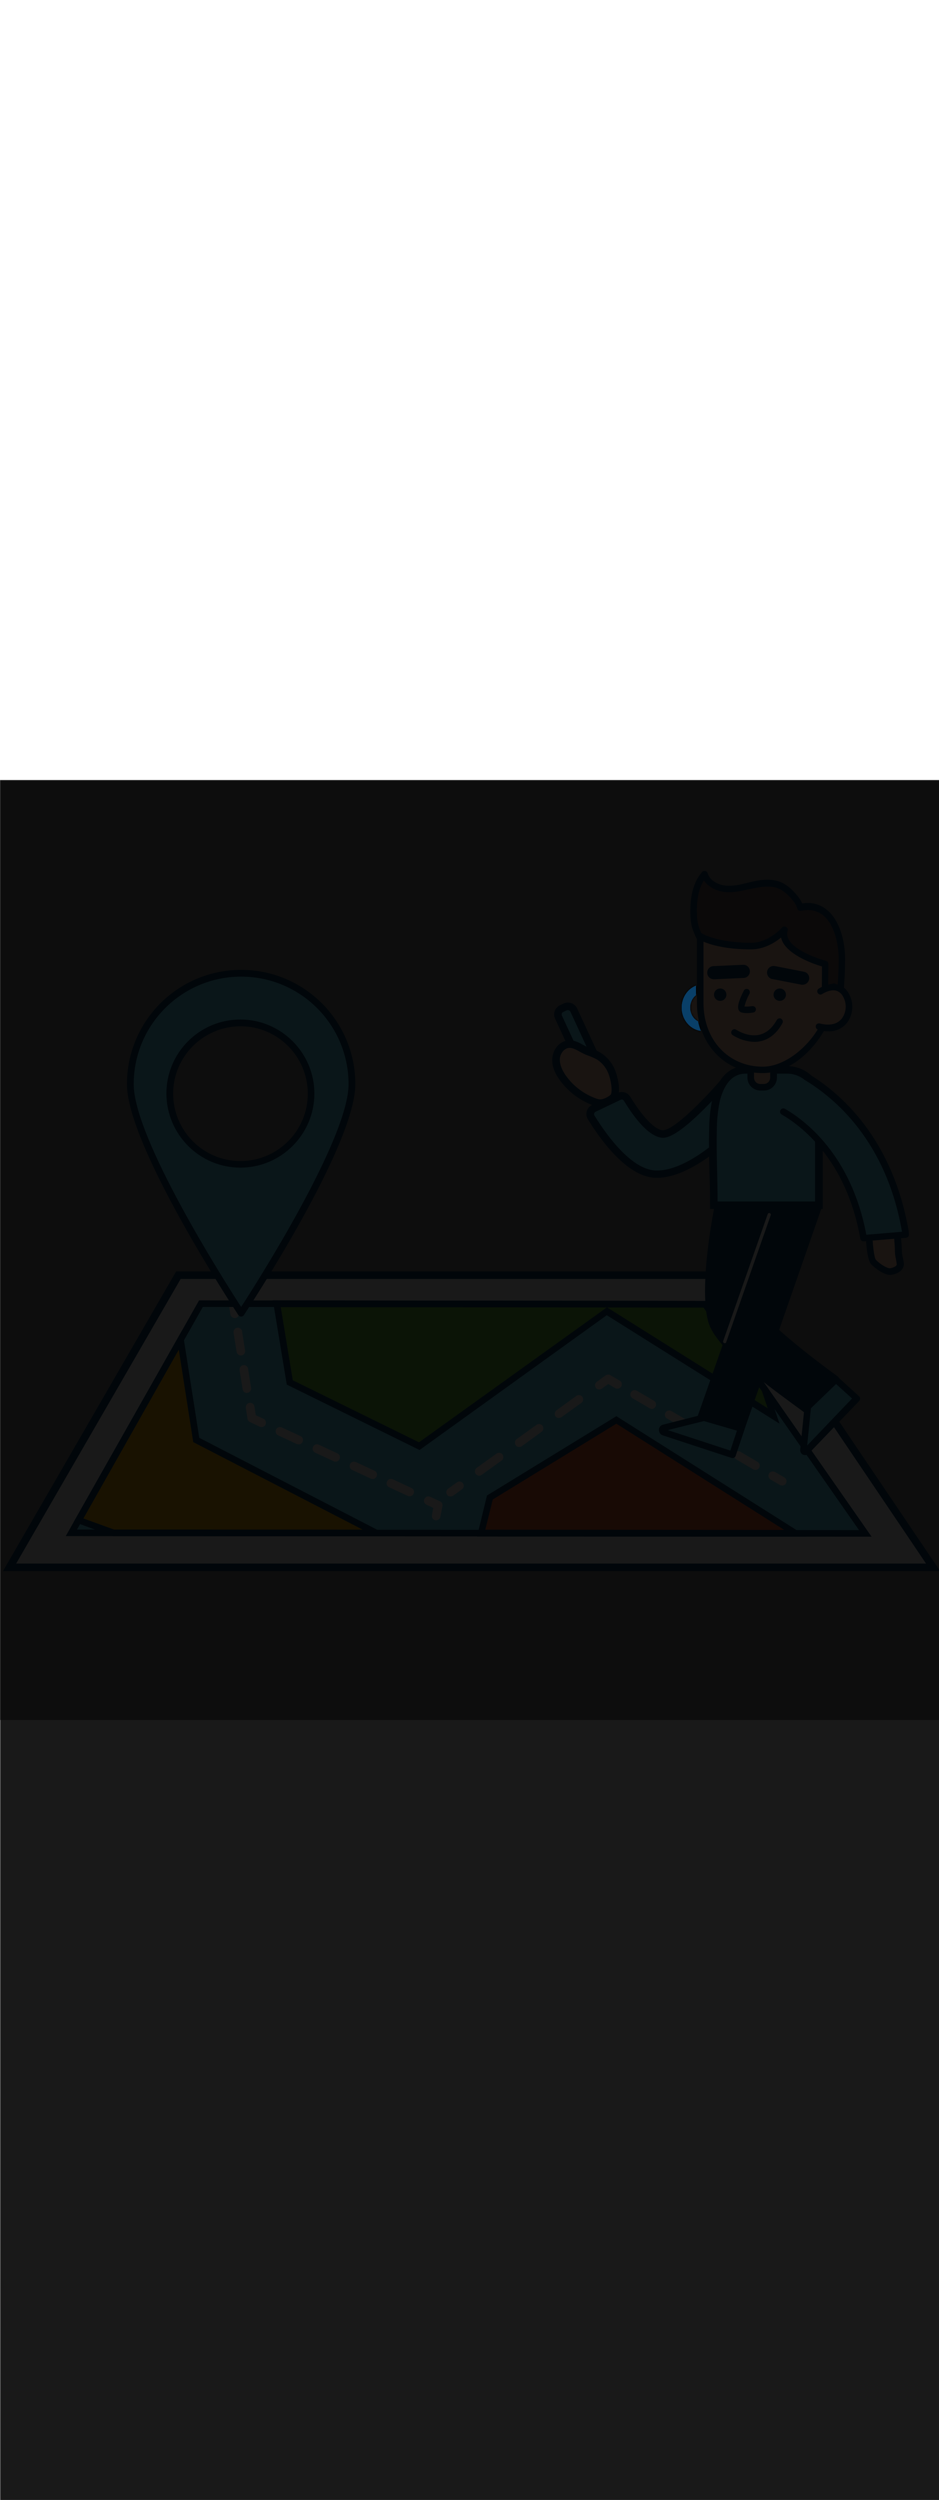 <ns0:svg xmlns:ns0="http://www.w3.org/2000/svg" version="1.1" id="Layer_1" x="0px" y="0px" viewBox="0 0 500 500" style="width: 188px;" xml:space="preserve" data-imageid="navigation-8" imageName="Navigation" class="illustrations_image"><ns0:rect x="0" y="0" width="500" height="500" fill="#808080" stroke="none"/><ns0:defs><ns0:mask id="spotlight-mask"><ns0:rect x="0" y="0" width="100%" height="100%" fill="white" opacity="0.9" /><ns0:style type="text/css" fill="black" /><ns0:style type="text/css" style="" fill="black" /><ns0:path class="st1_navigation-8" d="M 363 121.104 L 363.002 121.303 L 363.002 121.311 L 363.006 121.51 L 363.006 121.517 L 363.014 121.715 L 363.014 121.723 L 363.025 121.92 L 363.025 121.928 L 363.039 122.124 L 363.039 122.132 L 363.056 122.327 L 363.057 122.334 L 363.076 122.529 L 363.077 122.536 L 363.099 122.73 L 363.1 122.737 L 363.125 122.929 L 363.126 122.937 L 363.154 123.128 L 363.155 123.136 L 363.186 123.326 L 363.187 123.334 L 363.221 123.523 L 363.222 123.53 L 363.258 123.718 L 363.26 123.726 L 363.299 123.913 L 363.301 123.92 L 363.342 124.106 L 363.344 124.113 L 363.388 124.298 L 363.39 124.305 L 363.437 124.489 L 363.439 124.496 L 363.489 124.679 L 363.491 124.686 L 363.543 124.867 L 363.545 124.874 L 363.6 125.054 L 363.602 125.061 L 363.66 125.239 L 363.662 125.247 L 363.722 125.424 L 363.725 125.431 L 363.787 125.607 L 363.79 125.614 L 363.855 125.788 L 363.857 125.795 L 363.925 125.968 L 363.927 125.975 L 363.997 126.147 L 364 126.154 L 364.072 126.324 L 364.075 126.331 L 364.15 126.5 L 364.153 126.506 L 364.23 126.674 L 364.233 126.681 L 364.312 126.846 L 364.316 126.853 L 364.397 127.017 L 364.4 127.024 L 364.484 127.187 L 364.488 127.193 L 364.574 127.354 L 364.577 127.361 L 364.666 127.52 L 364.669 127.527 L 364.76 127.685 L 364.764 127.691 L 364.856 127.847 L 364.86 127.854 L 364.955 128.008 L 364.959 128.014 L 365.056 128.167 L 365.06 128.173 L 365.159 128.324 L 365.163 128.331 L 365.264 128.48 L 365.269 128.486 L 365.372 128.634 L 365.376 128.64 L 365.481 128.785 L 365.486 128.791 L 365.593 128.935 L 365.597 128.941 L 365.707 129.083 L 365.711 129.089 L 365.822 129.229 L 365.827 129.235 L 365.94 129.373 L 365.945 129.379 L 366.06 129.515 L 366.065 129.521 L 366.182 129.655 L 366.187 129.661 L 366.305 129.793 L 366.31 129.799 L 366.431 129.929 L 366.436 129.935 L 366.558 130.063 L 366.564 130.069 L 366.688 130.195 L 366.693 130.2 L 366.819 130.324 L 366.824 130.33 L 366.952 130.452 L 366.957 130.457 L 367.086 130.577 L 367.092 130.582 L 367.223 130.7 L 367.229 130.705 L 367.361 130.821 L 367.367 130.826 L 367.501 130.939 L 367.507 130.944 L 367.643 131.055 L 367.649 131.06 L 367.786 131.169 L 367.792 131.174 L 367.931 131.28 L 367.937 131.285 L 368.078 131.389 L 368.084 131.394 L 368.226 131.496 L 368.232 131.5 L 368.376 131.6 L 368.382 131.604 L 368.527 131.702 L 368.534 131.706 L 368.68 131.801 L 368.686 131.805 L 368.834 131.898 L 368.841 131.902 L 368.99 131.992 L 368.997 131.996 L 369.147 132.083 L 369.154 132.087 L 369.305 132.172 L 369.312 132.176 L 369.465 132.259 L 369.473 132.263 L 369.627 132.342 L 369.634 132.346 L 369.789 132.423 L 369.797 132.427 L 369.953 132.502 L 369.961 132.505 L 370.118 132.577 L 370.126 132.581 L 370.285 132.65 L 370.293 132.653 L 370.452 132.72 L 370.46 132.723 L 370.621 132.787 L 370.629 132.79 L 370.791 132.852 L 370.799 132.855 L 370.963 132.913 L 370.971 132.916 L 371.135 132.972 L 371.143 132.975 L 371.308 133.028 L 371.317 133.03 L 371.483 133.08 L 371.491 133.083 L 371.658 133.13 L 371.667 133.132 L 371.835 133.177 L 371.843 133.179 L 372.012 133.22 L 372.021 133.222 L 372.191 133.261 L 372.199 133.263 L 372.37 133.299 L 372.379 133.3 L 372.55 133.333 L 372.559 133.335 L 372.731 133.364 L 372.74 133.366 L 372.913 133.392 L 372.922 133.394 L 373.096 133.417 L 373.105 133.418 L 373.132 133.422 L 373.108 133.359 L 373.106 133.352 L 372.909 132.797 L 372.906 132.79 L 372.717 132.23 L 372.715 132.223 L 372.533 131.659 L 372.531 131.651 L 372.357 131.082 L 372.355 131.075 L 372.189 130.5 L 372.187 130.493 L 372.029 129.914 L 372.028 129.907 L 371.878 129.323 L 371.876 129.315 L 371.734 128.727 L 371.733 128.719 L 371.648 128.343 L 371.608 128.323 L 371.509 128.271 L 371.412 128.219 L 371.315 128.164 L 371.22 128.108 L 371.125 128.05 L 371.03 127.99 L 370.937 127.929 L 370.845 127.866 L 370.753 127.801 L 370.663 127.735 L 370.573 127.668 L 370.485 127.598 L 370.397 127.528 L 370.31 127.455 L 370.225 127.382 L 370.14 127.306 L 370.056 127.229 L 369.974 127.151 L 369.892 127.071 L 369.811 126.99 L 369.732 126.908 L 369.654 126.824 L 369.577 126.738 L 369.501 126.652 L 369.426 126.564 L 369.352 126.474 L 369.279 126.384 L 369.208 126.292 L 369.138 126.198 L 369.069 126.104 L 369.002 126.008 L 368.935 125.911 L 368.87 125.813 L 368.806 125.714 L 368.744 125.613 L 368.683 125.511 L 368.623 125.408 L 368.565 125.305 L 368.508 125.199 L 368.452 125.093 L 368.398 124.986 L 368.345 124.878 L 368.294 124.769 L 368.244 124.658 L 368.195 124.547 L 368.148 124.435 L 368.103 124.322 L 368.059 124.207 L 368.017 124.092 L 367.976 123.976 L 367.937 123.859 L 367.899 123.742 L 367.863 123.623 L 367.828 123.504 L 367.796 123.383 L 367.764 123.262 L 367.735 123.141 L 367.707 123.018 L 367.681 122.895 L 367.656 122.771 L 367.634 122.646 L 367.613 122.521 L 367.593 122.394 L 367.576 122.268 L 367.56 122.14 L 367.546 122.012 L 367.534 121.884 L 367.524 121.754 L 367.515 121.625 L 367.509 121.494 L 367.504 121.363 L 367.501 121.232 L 367.5 121.1 L 367.501 120.965 L 367.504 120.831 L 367.509 120.697 L 367.515 120.564 L 367.524 120.431 L 367.534 120.3 L 367.546 120.169 L 367.56 120.038 L 367.576 119.909 L 367.593 119.78 L 367.613 119.652 L 367.634 119.525 L 367.656 119.399 L 367.681 119.273 L 367.707 119.148 L 367.735 119.024 L 367.765 118.901 L 367.796 118.779 L 367.829 118.658 L 367.863 118.537 L 367.899 118.418 L 367.937 118.299 L 367.976 118.182 L 368.017 118.065 L 368.059 117.95 L 368.103 117.835 L 368.149 117.721 L 368.195 117.609 L 368.244 117.497 L 368.294 117.387 L 368.345 117.278 L 368.398 117.169 L 368.452 117.062 L 368.508 116.956 L 368.564 116.851 L 368.623 116.748 L 368.683 116.645 L 368.744 116.544 L 368.806 116.444 L 368.87 116.345 L 368.935 116.247 L 369.001 116.151 L 369.068 116.055 L 369.137 115.961 L 369.207 115.869 L 369.278 115.778 L 369.351 115.688 L 369.424 115.599 L 369.499 115.512 L 369.575 115.426 L 369.652 115.341 L 369.73 115.258 L 369.81 115.177 L 369.89 115.097 L 369.972 115.018 L 370.054 114.94 L 370.138 114.865 L 370.222 114.79 L 370.308 114.717 L 370.395 114.646 L 370.482 114.576 L 370.571 114.508 L 370.6 114.486 L 370.6 109.406 L 370.591 109.409 L 370.583 109.412 L 370.421 109.476 L 370.413 109.48 L 370.252 109.546 L 370.244 109.55 L 370.085 109.619 L 370.077 109.622 L 369.919 109.694 L 369.911 109.698 L 369.754 109.773 L 369.747 109.776 L 369.591 109.854 L 369.584 109.857 L 369.429 109.937 L 369.422 109.941 L 369.269 110.024 L 369.262 110.028 L 369.11 110.112 L 369.103 110.117 L 368.952 110.204 L 368.945 110.208 L 368.796 110.298 L 368.79 110.302 L 368.642 110.395 L 368.635 110.399 L 368.489 110.494 L 368.482 110.498 L 368.338 110.596 L 368.331 110.6 L 368.188 110.7 L 368.181 110.704 L 368.04 110.806 L 368.033 110.811 L 367.893 110.915 L 367.887 110.92 L 367.749 111.027 L 367.742 111.032 L 367.605 111.14 L 367.599 111.145 L 367.464 111.257 L 367.458 111.262 L 367.324 111.375 L 367.318 111.38 L 367.186 111.496 L 367.181 111.501 L 367.05 111.619 L 367.044 111.624 L 366.916 111.744 L 366.91 111.749 L 366.783 111.871 L 366.778 111.877 L 366.653 112.001 L 366.647 112.006 L 366.524 112.132 L 366.519 112.138 L 366.397 112.266 L 366.392 112.272 L 366.272 112.402 L 366.267 112.408 L 366.149 112.54 L 366.144 112.546 L 366.028 112.68 L 366.023 112.686 L 365.909 112.822 L 365.904 112.828 L 365.792 112.966 L 365.787 112.972 L 365.677 113.112 L 365.672 113.118 L 365.564 113.26 L 365.56 113.266 L 365.453 113.41 L 365.449 113.416 L 365.345 113.562 L 365.34 113.568 L 365.238 113.716 L 365.234 113.722 L 365.134 113.871 L 365.13 113.877 L 365.032 114.028 L 365.027 114.035 L 364.932 114.188 L 364.928 114.194 L 364.834 114.348 L 364.83 114.355 L 364.738 114.511 L 364.734 114.518 L 364.645 114.675 L 364.641 114.682 L 364.554 114.841 L 364.55 114.848 L 364.465 115.009 L 364.462 115.016 L 364.379 115.178 L 364.376 115.185 L 364.295 115.349 L 364.292 115.356 L 364.214 115.522 L 364.211 115.528 L 364.135 115.696 L 364.132 115.703 L 364.058 115.871 L 364.055 115.878 L 363.984 116.048 L 363.981 116.055 L 363.912 116.227 L 363.909 116.234 L 363.843 116.407 L 363.84 116.414 L 363.776 116.588 L 363.774 116.595 L 363.712 116.771 L 363.71 116.778 L 363.651 116.956 L 363.649 116.963 L 363.592 117.141 L 363.59 117.148 L 363.536 117.328 L 363.534 117.335 L 363.482 117.516 L 363.48 117.523 L 363.431 117.706 L 363.429 117.713 L 363.383 117.896 L 363.381 117.904 L 363.338 118.088 L 363.336 118.096 L 363.295 118.282 L 363.293 118.289 L 363.255 118.476 L 363.254 118.483 L 363.218 118.671 L 363.217 118.679 L 363.184 118.868 L 363.182 118.875 L 363.152 119.066 L 363.151 119.073 L 363.124 119.264 L 363.123 119.272 L 363.098 119.464 L 363.097 119.471 L 363.075 119.665 L 363.075 119.672 L 363.056 119.867 L 363.055 119.874 L 363.039 120.069 L 363.038 120.077 L 363.025 120.273 L 363.024 120.28 L 363.014 120.477 L 363.014 120.485 L 363.006 120.683 L 363.006 120.69 L 363.002 120.889 L 363.002 120.897 L 363 121.096 L 363 121.1 L 363 121.104 Z" id="element_60" fill="black" /><ns0:path class="st1_navigation-8" d="M 363 121.104 L 363.002 121.303 L 363.002 121.311 L 363.006 121.51 L 363.006 121.517 L 363.014 121.715 L 363.014 121.723 L 363.025 121.92 L 363.025 121.928 L 363.039 122.124 L 363.039 122.132 L 363.056 122.327 L 363.057 122.334 L 363.076 122.529 L 363.077 122.536 L 363.099 122.73 L 363.1 122.737 L 363.125 122.929 L 363.126 122.937 L 363.154 123.128 L 363.155 123.136 L 363.186 123.326 L 363.187 123.334 L 363.221 123.523 L 363.222 123.53 L 363.258 123.718 L 363.26 123.726 L 363.299 123.913 L 363.301 123.92 L 363.342 124.106 L 363.344 124.113 L 363.388 124.298 L 363.39 124.305 L 363.437 124.489 L 363.439 124.496 L 363.489 124.679 L 363.491 124.686 L 363.543 124.867 L 363.545 124.874 L 363.6 125.054 L 363.602 125.061 L 363.66 125.239 L 363.662 125.247 L 363.722 125.424 L 363.725 125.431 L 363.787 125.607 L 363.79 125.614 L 363.855 125.788 L 363.857 125.795 L 363.925 125.968 L 363.927 125.975 L 363.997 126.147 L 364 126.154 L 364.072 126.324 L 364.075 126.331 L 364.15 126.5 L 364.153 126.506 L 364.23 126.674 L 364.233 126.681 L 364.312 126.846 L 364.316 126.853 L 364.397 127.017 L 364.4 127.024 L 364.484 127.187 L 364.488 127.193 L 364.574 127.354 L 364.577 127.361 L 364.666 127.52 L 364.669 127.527 L 364.76 127.685 L 364.764 127.691 L 364.856 127.847 L 364.86 127.854 L 364.955 128.008 L 364.959 128.014 L 365.056 128.167 L 365.06 128.173 L 365.159 128.324 L 365.163 128.331 L 365.264 128.48 L 365.269 128.486 L 365.372 128.634 L 365.376 128.64 L 365.481 128.785 L 365.486 128.791 L 365.593 128.935 L 365.597 128.941 L 365.707 129.083 L 365.711 129.089 L 365.822 129.229 L 365.827 129.235 L 365.94 129.373 L 365.945 129.379 L 366.06 129.515 L 366.065 129.521 L 366.182 129.655 L 366.187 129.661 L 366.305 129.793 L 366.31 129.799 L 366.431 129.929 L 366.436 129.935 L 366.558 130.063 L 366.564 130.069 L 366.688 130.195 L 366.693 130.2 L 366.819 130.324 L 366.824 130.33 L 366.952 130.452 L 366.957 130.457 L 367.086 130.577 L 367.092 130.582 L 367.223 130.7 L 367.229 130.705 L 367.361 130.821 L 367.367 130.826 L 367.501 130.939 L 367.507 130.944 L 367.643 131.055 L 367.649 131.06 L 367.786 131.169 L 367.792 131.174 L 367.931 131.28 L 367.937 131.285 L 368.078 131.389 L 368.084 131.394 L 368.226 131.496 L 368.232 131.5 L 368.376 131.6 L 368.382 131.604 L 368.527 131.702 L 368.534 131.706 L 368.68 131.801 L 368.686 131.805 L 368.834 131.898 L 368.841 131.902 L 368.99 131.992 L 368.997 131.996 L 369.147 132.083 L 369.154 132.087 L 369.305 132.172 L 369.312 132.176 L 369.465 132.259 L 369.473 132.263 L 369.627 132.342 L 369.634 132.346 L 369.789 132.423 L 369.797 132.427 L 369.953 132.502 L 369.961 132.505 L 370.118 132.577 L 370.126 132.581 L 370.285 132.65 L 370.293 132.653 L 370.452 132.72 L 370.46 132.723 L 370.621 132.787 L 370.629 132.79 L 370.791 132.852 L 370.799 132.855 L 370.963 132.913 L 370.971 132.916 L 371.135 132.972 L 371.143 132.975 L 371.308 133.028 L 371.317 133.03 L 371.483 133.08 L 371.491 133.083 L 371.658 133.13 L 371.667 133.132 L 371.835 133.177 L 371.843 133.179 L 372.012 133.22 L 372.021 133.222 L 372.191 133.261 L 372.199 133.263 L 372.37 133.299 L 372.379 133.3 L 372.55 133.333 L 372.559 133.335 L 372.731 133.364 L 372.74 133.366 L 372.913 133.392 L 372.922 133.394 L 373.096 133.417 L 373.105 133.418 L 373.132 133.422 L 373.108 133.359 L 373.106 133.352 L 372.909 132.797 L 372.906 132.79 L 372.717 132.23 L 372.715 132.223 L 372.533 131.659 L 372.531 131.651 L 372.357 131.082 L 372.355 131.075 L 372.189 130.5 L 372.187 130.493 L 372.029 129.914 L 372.028 129.907 L 371.878 129.323 L 371.876 129.315 L 371.734 128.727 L 371.733 128.719 L 371.648 128.343 L 371.608 128.323 L 371.509 128.271 L 371.412 128.219 L 371.315 128.164 L 371.22 128.108 L 371.125 128.05 L 371.03 127.99 L 370.937 127.929 L 370.845 127.866 L 370.753 127.801 L 370.663 127.735 L 370.573 127.668 L 370.485 127.598 L 370.397 127.528 L 370.31 127.455 L 370.225 127.382 L 370.14 127.306 L 370.056 127.229 L 369.974 127.151 L 369.892 127.071 L 369.811 126.99 L 369.732 126.908 L 369.654 126.824 L 369.577 126.738 L 369.501 126.652 L 369.426 126.564 L 369.352 126.474 L 369.279 126.384 L 369.208 126.292 L 369.138 126.198 L 369.069 126.104 L 369.002 126.008 L 368.935 125.911 L 368.87 125.813 L 368.806 125.714 L 368.744 125.613 L 368.683 125.511 L 368.623 125.408 L 368.565 125.305 L 368.508 125.199 L 368.452 125.093 L 368.398 124.986 L 368.345 124.878 L 368.294 124.769 L 368.244 124.658 L 368.195 124.547 L 368.148 124.435 L 368.103 124.322 L 368.059 124.207 L 368.017 124.092 L 367.976 123.976 L 367.937 123.859 L 367.899 123.742 L 367.863 123.623 L 367.828 123.504 L 367.796 123.383 L 367.764 123.262 L 367.735 123.141 L 367.707 123.018 L 367.681 122.895 L 367.656 122.771 L 367.634 122.646 L 367.613 122.521 L 367.593 122.394 L 367.576 122.268 L 367.56 122.14 L 367.546 122.012 L 367.534 121.884 L 367.524 121.754 L 367.515 121.625 L 367.509 121.494 L 367.504 121.363 L 367.501 121.232 L 367.5 121.1 L 367.501 120.965 L 367.504 120.831 L 367.509 120.697 L 367.515 120.564 L 367.524 120.431 L 367.534 120.3 L 367.546 120.169 L 367.56 120.038 L 367.576 119.909 L 367.593 119.78 L 367.613 119.652 L 367.634 119.525 L 367.656 119.399 L 367.681 119.273 L 367.707 119.148 L 367.735 119.024 L 367.765 118.901 L 367.796 118.779 L 367.829 118.658 L 367.863 118.537 L 367.899 118.418 L 367.937 118.299 L 367.976 118.182 L 368.017 118.065 L 368.059 117.95 L 368.103 117.835 L 368.149 117.721 L 368.195 117.609 L 368.244 117.497 L 368.294 117.387 L 368.345 117.278 L 368.398 117.169 L 368.452 117.062 L 368.508 116.956 L 368.564 116.851 L 368.623 116.748 L 368.683 116.645 L 368.744 116.544 L 368.806 116.444 L 368.87 116.345 L 368.935 116.247 L 369.001 116.151 L 369.068 116.055 L 369.137 115.961 L 369.207 115.869 L 369.278 115.778 L 369.351 115.688 L 369.424 115.599 L 369.499 115.512 L 369.575 115.426 L 369.652 115.341 L 369.73 115.258 L 369.81 115.177 L 369.89 115.097 L 369.972 115.018 L 370.054 114.94 L 370.138 114.865 L 370.222 114.79 L 370.308 114.717 L 370.395 114.646 L 370.482 114.576 L 370.571 114.508 L 370.6 114.486 L 370.6 109.406 L 370.591 109.409 L 370.583 109.412 L 370.421 109.476 L 370.413 109.48 L 370.252 109.546 L 370.244 109.55 L 370.085 109.619 L 370.077 109.622 L 369.919 109.694 L 369.911 109.698 L 369.754 109.773 L 369.747 109.776 L 369.591 109.854 L 369.584 109.857 L 369.429 109.937 L 369.422 109.941 L 369.269 110.024 L 369.262 110.028 L 369.11 110.112 L 369.103 110.117 L 368.952 110.204 L 368.945 110.208 L 368.796 110.298 L 368.79 110.302 L 368.642 110.395 L 368.635 110.399 L 368.489 110.494 L 368.482 110.498 L 368.338 110.596 L 368.331 110.6 L 368.188 110.7 L 368.181 110.704 L 368.04 110.806 L 368.033 110.811 L 367.893 110.915 L 367.887 110.92 L 367.749 111.027 L 367.742 111.032 L 367.605 111.14 L 367.599 111.145 L 367.464 111.257 L 367.458 111.262 L 367.324 111.375 L 367.318 111.38 L 367.186 111.496 L 367.181 111.501 L 367.05 111.619 L 367.044 111.624 L 366.916 111.744 L 366.91 111.749 L 366.783 111.871 L 366.778 111.877 L 366.653 112.001 L 366.647 112.006 L 366.524 112.132 L 366.519 112.138 L 366.397 112.266 L 366.392 112.272 L 366.272 112.402 L 366.267 112.408 L 366.149 112.54 L 366.144 112.546 L 366.028 112.68 L 366.023 112.686 L 365.909 112.822 L 365.904 112.828 L 365.792 112.966 L 365.787 112.972 L 365.677 113.112 L 365.672 113.118 L 365.564 113.26 L 365.56 113.266 L 365.453 113.41 L 365.449 113.416 L 365.345 113.562 L 365.34 113.568 L 365.238 113.716 L 365.234 113.722 L 365.134 113.871 L 365.13 113.877 L 365.032 114.028 L 365.027 114.035 L 364.932 114.188 L 364.928 114.194 L 364.834 114.348 L 364.83 114.355 L 364.738 114.511 L 364.734 114.518 L 364.645 114.675 L 364.641 114.682 L 364.554 114.841 L 364.55 114.848 L 364.465 115.009 L 364.462 115.016 L 364.379 115.178 L 364.376 115.185 L 364.295 115.349 L 364.292 115.356 L 364.214 115.522 L 364.211 115.528 L 364.135 115.696 L 364.132 115.703 L 364.058 115.871 L 364.055 115.878 L 363.984 116.048 L 363.981 116.055 L 363.912 116.227 L 363.909 116.234 L 363.843 116.407 L 363.84 116.414 L 363.776 116.588 L 363.774 116.595 L 363.712 116.771 L 363.71 116.778 L 363.651 116.956 L 363.649 116.963 L 363.592 117.141 L 363.59 117.148 L 363.536 117.328 L 363.534 117.335 L 363.482 117.516 L 363.48 117.523 L 363.431 117.706 L 363.429 117.713 L 363.383 117.896 L 363.381 117.904 L 363.338 118.088 L 363.336 118.096 L 363.295 118.282 L 363.293 118.289 L 363.255 118.476 L 363.254 118.483 L 363.218 118.671 L 363.217 118.679 L 363.184 118.868 L 363.182 118.875 L 363.152 119.066 L 363.151 119.073 L 363.124 119.264 L 363.123 119.272 L 363.098 119.464 L 363.097 119.471 L 363.075 119.665 L 363.075 119.672 L 363.056 119.867 L 363.055 119.874 L 363.039 120.069 L 363.038 120.077 L 363.025 120.273 L 363.024 120.28 L 363.014 120.477 L 363.014 120.485 L 363.006 120.683 L 363.006 120.69 L 363.002 120.889 L 363.002 120.897 L 363 121.096 L 363 121.1 L 363 121.104 Z" id="element_60" style="" fill="black" /></ns0:mask></ns0:defs><ns0:style type="text/css">
	.st0_navigation-8{fill:#FFFFFF;}
	.st1_navigation-8{fill:#093F68;}
	.st2_navigation-8{fill:#68E1FD;}
	.st3_navigation-8{fill:#70CC40;}
	.st4_navigation-8{fill:#FFBC0E;}
	.st5_navigation-8{fill:#F56132;}
	.st6_navigation-8{fill:#FFC9B0;}
	.st7_navigation-8{fill:#725858;}
</ns0:style>
<ns0:g id="map_navigation-8">
	<ns0:polygon class="st0_navigation-8" points="496.9,418.8 5.1,418.8 95,263.4 391.9,263.4 &#09;" />
	<ns0:path class="st1_navigation-8" d="M500.6,420.8H1.6l92.2-159.4h299.1L500.6,420.8z M8.6,416.8h484.5L390.8,265.4H96.2L8.6,416.8z" />
	<ns0:polygon class="st2_navigation-8 targetColor" points="460.7,400.7 38,400.4 107,278.5 375.6,278.8 &#09;" style="fill: rgb(104, 225, 253);" />
	<ns0:path class="st0_navigation-8" d="M125,286.2c0.1,0,0.3,0,0.4,0c1.3-0.2,2.1-1.4,1.9-2.7l-0.9-5.7c-0.2-1.3-1.4-2.1-2.7-1.9s-2.1,1.4-1.9,2.7&#10;&#09;&#09;l0,0l0.9,5.7C122.9,285.4,123.9,286.2,125,286.2z" />
	<ns0:path class="st0_navigation-8" d="M129.2,324.1l-1.6-10c-0.3-1.2,0.5-2.5,1.7-2.8c1.2-0.3,2.5,0.5,2.8,1.7c0,0.1,0,0.2,0,0.3l1.6,10&#10;&#09;&#09;c0.2,1.3-0.7,2.5-1.9,2.7S129.4,325.4,129.2,324.1L129.2,324.1z M126,304.2l-1.6-10c-0.3-1.2,0.5-2.5,1.7-2.8&#10;&#09;&#09;c1.2-0.3,2.5,0.5,2.8,1.7c0,0.1,0,0.2,0,0.3l1.6,10c0.2,1.3-0.6,2.5-1.9,2.7c-0.1,0-0.3,0-0.4,0C127.2,306.1,126.2,305.3,126,304.2&#10;&#09;&#09;z" />
	<ns0:path class="st0_navigation-8" d="M139.3,344.2c1.3,0,2.3-1,2.3-2.3c0-0.9-0.5-1.8-1.3-2.1l-4.1-1.9l-0.7-4.5c-0.1-1.3-1.3-2.2-2.5-2.1&#10;&#09;&#09;c-1.3,0.1-2.2,1.3-2.1,2.5c0,0.1,0,0.2,0,0.3l0.9,5.7c0.1,0.8,0.6,1.4,1.3,1.7l5.2,2.5C138.7,344.1,139,344.2,139.3,344.2z" />
	<ns0:path class="st0_navigation-8" d="M217.1,380.8l-9.9-4.6c-1.2-0.6-1.7-1.9-1.1-3.1s1.9-1.7,3.1-1.1l9.9,4.6c1.2,0.5,1.7,1.9,1.1,3.1&#10;&#09;&#09;c-0.4,0.8-1.2,1.3-2.1,1.3C217.8,381,217.5,381,217.1,380.8z M197.4,371.6l-9.9-4.6c-1.2-0.6-1.6-1.9-1.1-3.1s1.9-1.6,3.1-1.1&#10;&#09;&#09;l9.9,4.6c1.2,0.5,1.7,1.9,1.1,3.1c-0.4,0.8-1.2,1.4-2.1,1.3C198.1,371.8,197.8,371.8,197.4,371.6z M177.7,362.4l-9.9-4.6&#10;&#09;&#09;c-1.2-0.6-1.7-1.9-1.1-3.1s1.9-1.7,3.1-1.1l0,0l9.9,4.6c1.2,0.6,1.6,1.9,1.1,3.1c-0.4,0.8-1.2,1.3-2.1,1.3&#10;&#09;&#09;C178.4,362.6,178,362.6,177.7,362.4L177.7,362.4z M158,353.2l-9.9-4.6c-1.2-0.6-1.6-1.9-1.1-3.1s1.9-1.6,3.1-1.1l9.9,4.6&#10;&#09;&#09;c1.2,0.5,1.7,1.9,1.1,3.1c-0.4,0.8-1.2,1.4-2.1,1.3C158.7,353.4,158.3,353.3,158,353.2z" />
	<ns0:path class="st0_navigation-8" d="M232.2,393.8c1.1,0,2.1-0.8,2.3-1.9l1.1-5.7c0.2-1-0.3-2.1-1.3-2.5l-5.2-2.4c-1.2-0.6-2.5-0.1-3.1,1.1&#10;&#09;&#09;s-0.1,2.5,1.1,3.1l0,0l3.6,1.7l-0.7,3.9c-0.2,1.3,0.6,2.5,1.9,2.7C231.9,393.8,232,393.8,232.2,393.8z" />
	<ns0:path class="st0_navigation-8" d="M416.5,375.3c1.3,0,2.3-1,2.3-2.3c0-0.8-0.4-1.6-1.1-2l-5-2.9c-1.1-0.6-2.5-0.3-3.2,0.8&#10;&#09;&#09;c-0.6,1.1-0.3,2.5,0.8,3.2l0,0l5,2.9C415.7,375.2,416.1,375.3,416.5,375.3z" />
	<ns0:path class="st0_navigation-8" d="M401.1,366.7l-9.2-5.4c-1.1-0.7-1.4-2.1-0.8-3.2c0.7-1.1,2-1.4,3.1-0.8l9.2,5.4c1.1,0.7,1.5,2.1,0.8,3.2&#10;&#09;&#09;c-0.4,0.7-1.2,1.1-2,1.1C401.9,367,401.5,366.9,401.1,366.7z M382.7,355.9l-9.2-5.4c-1.1-0.6-1.5-2-0.9-3.2c0.6-1.1,2-1.5,3.2-0.9&#10;&#09;&#09;c0,0,0,0,0.1,0l9.2,5.4c1.1,0.6,1.5,2.1,0.8,3.2c-0.4,0.7-1.2,1.2-2,1.2C383.5,356.2,383.1,356.1,382.7,355.9z M364.3,345l-9.2-5.4&#10;&#09;&#09;c-1.1-0.7-1.4-2.1-0.7-3.2c0.7-1,2-1.3,3-0.8l9.2,5.4c1.1,0.6,1.5,2.1,0.8,3.2c-0.4,0.7-1.2,1.2-2,1.2&#10;&#09;&#09;C365.1,345.3,364.7,345.2,364.3,345z M345.9,334.2l-9.2-5.4c-1.1-0.7-1.4-2.1-0.7-3.2c0.7-1,2-1.3,3-0.8l9.2,5.4&#10;&#09;&#09;c1.1,0.6,1.5,2.1,0.8,3.2c-0.4,0.7-1.2,1.2-2,1.2C346.7,334.5,346.3,334.4,345.9,334.2L345.9,334.2z" />
	<ns0:path class="st0_navigation-8" d="M319,324.2c0.5,0,1-0.2,1.4-0.4l3.5-2.5l3.7,2.2c1.1,0.6,2.5,0.2,3.2-0.9c0.6-1.1,0.3-2.5-0.8-3.1l-5-2.9&#10;&#09;&#09;c-0.8-0.5-1.8-0.4-2.5,0.1l-4.7,3.4c-1,0.7-1.3,2.2-0.5,3.2C317.5,323.8,318.2,324.2,319,324.2L319,324.2z" />
	<ns0:path class="st0_navigation-8" d="M253.3,369.1c-0.7-1-0.5-2.5,0.5-3.2l10.6-7.6c1-0.7,2.5-0.5,3.2,0.5s0.5,2.5-0.5,3.2l-10.6,7.6&#10;&#09;&#09;C255.5,370.4,254.1,370.2,253.3,369.1z M274.6,353.8c-0.7-1-0.5-2.5,0.5-3.2l10.6-7.6c1-0.7,2.5-0.5,3.2,0.5c0.7,1,0.5,2.5-0.5,3.2&#10;&#09;&#09;l0,0l-10.6,7.7c-0.4,0.3-0.9,0.4-1.4,0.4C275.7,354.8,275,354.5,274.6,353.8L274.6,353.8z M295.8,338.5c-0.7-1-0.5-2.5,0.5-3.2&#10;&#09;&#09;c0,0,0,0,0,0l10.6-7.7c1-0.7,2.5-0.5,3.2,0.5s0.5,2.5-0.5,3.2l0,0l-10.6,7.6c-0.4,0.3-0.9,0.4-1.4,0.4&#10;&#09;&#09;C297,339.5,296.3,339.1,295.8,338.5L295.8,338.5z" />
	<ns0:path class="st0_navigation-8" d="M239.9,381.1c0.5,0,1-0.2,1.4-0.4l4.7-3.4c1-0.7,1.3-2.2,0.5-3.2c-0.7-1-2.2-1.3-3.2-0.5l-4.7,3.4&#10;&#09;&#09;c-1,0.7-1.3,2.2-0.5,3.2C238.4,380.8,239.1,381.1,239.9,381.1L239.9,381.1z" />
	<ns0:polygon class="st3_navigation-8" points="412.1,338.4 323.3,282.6 223.3,354.3 154.4,320.4 147.5,278.6 375.6,278.8 407.3,324.3 &#09;" />
	<ns0:polygon class="st4_navigation-8" points="200.4,400.5 60.4,400.5 41.8,393.6 96.2,297.7 104.5,351 &#09;" />
	<ns0:polygon class="st5_navigation-8" points="423.6,400.7 256.2,400.6 260.8,381.6 328.2,340.4 &#09;" />
	<ns0:path class="st1_navigation-8" d="M223.4,356.4l-70.7-34.8l-7.4-44.8l231,0.3l32.3,46.2l0.1,0.4l6.4,18.7l-92-57.7L223.4,356.4z M155.9,319.3&#10;&#09;&#09;l67.2,33l100.1-71.8l85.6,53.7l-3.1-9.1l-31.1-44.5l-225.1-0.2L155.9,319.3z" />
	<ns0:path class="st1_navigation-8" d="M207.6,402.3l-147.5-0.1l-20.8-7.6l57.8-102.1l9,57.4L207.6,402.3z M60.7,398.7l132.5,0.1l-90.3-46.6&#10;&#09;&#09;l-7.7-49.2l-50.8,89.8L60.7,398.7z" />
	<ns0:path class="st1_navigation-8" d="M429.7,402.5l-175.7-0.1l5.3-21.8l68.9-42.2L429.7,402.5z M258.4,398.8l159.2,0.1l-89.4-56.5l-65.8,40.3&#10;&#09;&#09;L258.4,398.8z" />
	<ns0:path class="st1_navigation-8" d="M464.1,402.5L35,402.2l71-125.4l270.5,0.3l32.3,46.2L464.1,402.5z M41,398.7l416.4,0.3l-82.7-118.4L108,280.3&#10;&#09;&#09;L41,398.7z" />
</ns0:g>
<ns0:g id="pin_navigation-8">
	<ns0:path class="st2_navigation-8 targetColor" d="M69.4,161.8c0,32.6,59,121.8,59,121.8s59-89.2,59-121.8c0-32.6-26.4-59-59-59S69.4,129.2,69.4,161.8&#10;&#09;&#09;L69.4,161.8z M90.4,166.8c0-20.8,16.9-37.6,37.6-37.6s37.6,16.9,37.6,37.6s-16.9,37.6-37.6,37.6C107.3,204.5,90.4,187.7,90.4,166.8&#10;&#09;&#09;L90.4,166.8z" style="fill: rgb(104, 225, 253);" />
	<ns0:path class="st1_navigation-8" d="M126.9,284.6c-2.4-3.7-59.3-90.1-59.3-122.8c0-33.6,27.2-60.8,60.8-60.8c33.6,0,60.8,27.2,60.8,60.8&#10;&#09;&#09;c0,32.8-56.9,119.1-59.3,122.8c-0.5,0.8-1.6,1.1-2.5,0.5C127.3,285,127.1,284.8,126.9,284.6L126.9,284.6z M71.2,161.8&#10;&#09;&#09;c0,28.8,48,104.3,57.2,118.5c9.2-14.2,57.2-89.7,57.2-118.5c0-31.6-25.6-57.2-57.2-57.2C96.8,104.6,71.2,130.2,71.2,161.8&#10;&#09;&#09;L71.2,161.8z M88.6,166.8c0-21.8,17.7-39.4,39.4-39.4s39.4,17.7,39.4,39.4s-17.7,39.4-39.4,39.4C106.3,206.2,88.7,188.6,88.6,166.8&#10;&#09;&#09;L88.6,166.8z M92.2,166.8c0,19.8,16,35.9,35.8,35.9c19.8,0,35.9-16,35.9-35.8s-16-35.9-35.8-35.9c0,0,0,0,0,0&#10;&#09;&#09;C108.3,131,92.2,147.1,92.2,166.8L92.2,166.8z" />
</ns0:g>
<ns0:g id="character_navigation-8">
	<ns0:path class="st2_navigation-8 targetColor" d="M389.5,187.5c0,0-22.2,22.9-40.6,22c-14.9-0.7-29.2-22-34.1-30.3c-1-1.6-0.4-3.6,1.1-4.6&#10;&#09;&#09;c0.1-0.1,0.2-0.1,0.3-0.2l13.5-6.3c1.5-0.7,3.4-0.2,4.3,1.3c3.5,5.8,12.4,19.1,19.4,18.8c8.9-0.4,31.9-27.3,31.9-27.3" style="fill: rgb(104, 225, 253);" />
	<ns0:path class="st1_navigation-8" d="M349.9,211.6h-1.1c-15.7-0.7-30.2-22.1-35.8-31.2c-1.5-2.5-0.7-5.8,1.8-7.3c0.2-0.1,0.3-0.2,0.5-0.3l13.5-6.3&#10;&#09;&#09;c2.5-1.2,5.4-0.3,6.8,2c6.8,11.2,13.6,18,17.6,17.8c5.9-0.3,21.8-16.5,30.5-26.6l3,2.6c-2.4,2.8-23.8,27.6-33.3,28&#10;&#09;&#09;c-4,0.2-11.1-3.1-21.2-19.7c-0.4-0.6-1.1-0.8-1.7-0.5l-13.4,6.4c-0.3,0.2-0.6,0.5-0.7,0.8c-0.1,0.4-0.1,0.8,0.1,1.1&#10;&#09;&#09;c4.1,6.7,18.4,28.7,32.5,29.3c17.3,0.8,38.9-21.2,39.1-21.4l2.9,2.8C390,189.8,368.7,211.6,349.9,211.6z" />
	<ns0:path class="st2_navigation-8 targetColor" d="M299,121.7l1.9-0.9c1.7-0.8,3.7-0.1,4.5,1.7l15,32.4c0.8,1.7,0.1,3.7-1.7,4.5l-1.9,0.9&#10;&#09;&#09;c-1.7,0.8-3.7,0.1-4.5-1.7l-15-32.4C296.6,124.5,297.3,122.5,299,121.7z" style="fill: rgb(104, 225, 253);" />
	<ns0:path class="st1_navigation-8" d="M315.5,162.5c-2.1,0-4-1.2-4.9-3.1l-15-32.4c-1.3-2.7-0.1-5.9,2.6-7.2l1.9-0.9c1.3-0.6,2.8-0.7,4.1-0.2&#10;&#09;&#09;c1.4,0.5,2.5,1.5,3.1,2.8l15,32.4c1.3,2.7,0.1,5.9-2.6,7.2l-1.9,0.9C317.1,162.3,316.3,162.5,315.5,162.5z M302.4,122.4&#10;&#09;&#09;c-0.2,0-0.4,0-0.6,0.1l-1.9,0.9c-0.7,0.3-1,1.2-0.7,1.9c0,0,0,0,0,0l15,32.4c0.3,0.7,1.2,1,1.9,0.7c0,0,0,0,0,0l1.9-0.9&#10;&#09;&#09;c0.7-0.3,1-1.2,0.7-1.9l-15-32.4c-0.2-0.3-0.4-0.6-0.8-0.7C302.7,122.5,302.5,122.4,302.4,122.4z" />
	<ns0:path class="st6_navigation-8" d="M326.2,156.4c-1.2-3.9-3.8-7.3-7.3-9.5c-2.4-1.4-5.1-2.1-7.6-3.3c-2.7-1.3-5.3-3.2-8.3-3&#10;&#09;&#09;c-3.8,0.2-6.6,4-6.8,7.7s1.5,7.4,3.7,10.4c4.2,5.7,9.9,10,16.5,12.5c1.2,0.5,2.4,0.7,3.7,0.7c2.2-0.2,6.6-2.2,7.2-4.4&#10;&#09;&#09;C328.2,164.2,327.2,159.4,326.2,156.4z" />
	<ns0:path class="st1_navigation-8" d="M319.6,173.8c-1.3,0-2.7-0.3-3.9-0.8c-7-2.6-13.1-7.2-17.5-13.2c-3-4.1-4.4-8-4.1-11.7&#10;&#09;&#09;c0.3-4.5,3.6-9.3,8.7-9.6c2.9-0.2,5.4,1.1,7.5,2.3c0.6,0.3,1.1,0.6,1.7,0.9c1,0.4,1.9,0.8,3,1.2c1.7,0.6,3.3,1.3,4.8,2.2&#10;&#09;&#09;c3.9,2.5,6.8,6.2,8.2,10.6l0,0c0.6,1.8,2.4,7.8,1.2,12.2c-1,3.3-6.3,5.6-8.9,5.8C320.1,173.8,319.9,173.8,319.6,173.8z&#10;&#09;&#09; M303.3,142.5h-0.3c-2.7,0.2-4.8,3.2-4.9,5.9s1,5.8,3.4,9.1c3.9,5.4,9.4,9.5,15.6,11.8c0.9,0.4,1.9,0.6,2.8,0.6&#10;&#09;&#09;c2.1-0.2,5.2-2,5.5-2.9c0.7-2.6-0.1-6.9-1.1-9.9c-1.1-3.5-3.4-6.5-6.4-8.4c-1.3-0.7-2.7-1.4-4.2-1.9c-1.1-0.4-2.2-0.8-3.3-1.4&#10;&#09;&#09;c-0.6-0.3-1.2-0.6-1.9-1C306.7,143.4,305,142.5,303.3,142.5L303.3,142.5z" />
	<ns0:path class="st1_navigation-8" d="M416.2,247.6c-10.8,1.7-21.7-1.9-29.3-9.8l6.5-23.3l30.7,4.8C424.2,219.3,434.7,244.8,416.2,247.6z" />
	<ns0:path class="st1_navigation-8" d="M431.2,336.5l14-17.5c-28-20.5-45-36.3-47.4-43.5c-1.9-5.8,16.1-29.9,23.1-54.2l-36.5-3.1&#10;&#09;&#09;c-3.5,12.2-10.5,54.2-5.3,70.4C384.1,303.9,419.2,327.1,431.2,336.5z" />
	<ns0:path class="st1_navigation-8" d="M430.1,337.8c-2.1-1.6-4.9-3.7-8.1-6c-16-11.8-40.3-29.6-44.6-42.8c-5.6-17.1,2.1-60.6,5.2-71.4&#10;&#09;&#09;c0.2-0.8,1-1.3,1.8-1.3l36.5,3.1c1,0.1,1.7,0.9,1.6,1.9c0,0.1,0,0.2-0.1,0.3c-3.7,12.8-10.3,25.5-15.6,35.6&#10;&#09;&#09;c-4,7.6-8.1,15.5-7.5,17.5c2.3,6.9,19.7,22.9,46.8,42.6c0.4,0.3,0.6,0.7,0.7,1.2c0.1,0.5-0.1,0.9-0.4,1.3l-14,17.5&#10;&#09;&#09;c-0.3,0.4-0.8,0.7-1.4,0.7C430.8,338.2,430.4,338.1,430.1,337.8z M396.1,276c-1.1-3.3,1.7-8.9,7.7-20.3c5-9.5,11.1-21.1,14.8-32.9&#10;&#09;&#09;l-32.9-2.8c-3.5,13.3-9.8,52.9-4.9,68c3.9,12.1,28.6,30.2,43.4,41c2.6,1.9,4.9,3.6,6.8,5l11.8-14.8C426,307,399.5,286.2,396.1,276z&#10;&#09;&#09;" />
	<ns0:polygon class="st1_navigation-8" points="394.7,344.9 436,226.2 417.1,213.7 372.7,340.1 &#09;" />
	<ns0:path class="st1_navigation-8" d="M394.3,346.6l-22-4.8c-0.5-0.1-0.9-0.4-1.1-0.9c-0.2-0.4-0.3-1-0.1-1.4l44.4-126.4c0.3-0.9,1.3-1.4,2.2-1.1&#10;&#09;&#09;c0.1,0,0.3,0.1,0.4,0.2l19,12.5c0.7,0.4,0.9,1.3,0.7,2l-41.4,118.8c-0.2,0.7-0.9,1.2-1.6,1.2C394.5,346.7,394.4,346.7,394.3,346.6z&#10;&#09;&#09; M418,216.4l-43,122.4l18.6,4.1l40.4-116L418,216.4z" />
	<ns0:path class="st2_navigation-8 targetColor" d="M382.4,166.7c2.4-6.7,6.8-12.5,14.6-12.5h22.2c9.3,0,16.9,7.6,16.9,16.9v55.1h-55.9c0-13.4-0.8-26.7-0.4-40.1&#10;&#09;&#09;c0-5,0.5-10,1.4-14.9C381.4,169.7,381.9,168.2,382.4,166.7z" style="fill: rgb(104, 225, 253);" />
	<ns0:path class="st1_navigation-8" d="M438,228.2h-59.9v-2c0-5.5-0.1-11.1-0.3-16.5c-0.2-7.7-0.4-15.7-0.2-23.6c0-5.1,0.5-10.2,1.5-15.3&#10;&#09;&#09;c0.4-1.6,0.8-3.2,1.4-4.8l0,0c3.2-9,8.9-13.8,16.5-13.8h22.2c10.4,0,18.9,8.5,18.9,18.9V228.2z M382.1,224.2H434v-53.1&#10;&#09;&#09;c0-8.2-6.7-14.9-14.9-14.9H397c-5.8,0-10.1,3.8-12.7,11.2c-0.5,1.4-0.9,2.8-1.2,4.3c-0.9,4.8-1.4,9.6-1.4,14.5&#10;&#09;&#09;c-0.2,7.8,0,15.8,0.2,23.4C382,214.4,382.1,219.3,382.1,224.2z" />
	<ns0:path class="st7_navigation-8" d="M413.8,55.6c-4.1-1.2-8.6-0.6-12.9,0.3c-4.8,1-9.6,2.5-14.5,2.1s-10-3.2-11.3-7.9c-4.9,5.6-6,13.6-5.8,21&#10;&#09;&#09;c0,2.2,0.2,4.3,0.7,6.4c0.6,1.9,1.3,3.8,2.2,5.6c1.2,2.7,2.7,5.2,2.7,8.2c0.1,3.5,0.5,7,1.2,10.4c1.3,7.7,3.2,15.2,4.8,22.8h65.5&#10;&#09;&#09;c0,0,1.9-15.9,1.9-29.2s-5.9-31.1-22.2-27.4c-0.5-1.9-1.5-3.6-2.8-5.1c-2.1-2.8-4.8-5.1-7.9-6.6C414.8,55.9,414.3,55.8,413.8,55.6z&#10;&#09;&#09;" />
	<ns0:path class="st1_navigation-8" d="M379.3,124.9c-0.5-2.6-1.1-5.2-1.7-7.8c-1.1-4.9-2.2-10-3.1-15.1l0-0.3c-0.7-3.4-1.1-6.9-1.2-10.4&#10;&#09;&#09;c0-2.1-0.9-3.9-1.9-6c-0.2-0.5-0.5-1-0.7-1.4c-0.9-1.9-1.7-3.8-2.3-5.9c-0.5-2.2-0.8-4.5-0.8-6.8c-0.2-9.8,1.8-17.1,6.2-22.2&#10;&#09;&#09;c0.4-0.5,1.1-0.7,1.7-0.6c0.6,0.1,1.1,0.6,1.3,1.2c1.2,4.1,5.9,6.3,9.8,6.6s7.5-0.5,11.4-1.5l2.5-0.6c3.9-0.9,9-1.7,13.7-0.3l0,0&#10;&#09;&#09;c0.6,0.2,1.2,0.4,1.7,0.6c3.9,1.7,6.8,4.9,8.6,7.1c1.1,1.3,2,2.7,2.7,4.2c4.6-0.9,9.3,0.3,13,3.3c7.2,5.8,9.8,17.3,9.8,26.2&#10;&#09;&#09;c0,13.3-1.9,29.3-1.9,29.4c-0.1,0.9-0.8,1.5-1.7,1.5H381C380.2,126.3,379.4,125.7,379.3,124.9z M446.6,95.3&#10;&#09;&#09;c0-7.7-2.2-18.5-8.4-23.4c-3.2-2.5-7.1-3.3-11.6-2.3c-0.5,0.1-0.9,0-1.3-0.2c-0.4-0.2-0.7-0.6-0.8-1.1c-0.5-1.6-1.3-3.1-2.5-4.4&#10;&#09;&#09;c-2.5-3.1-4.8-5-7.3-6.1c-0.4-0.2-0.9-0.4-1.4-0.5l0,0c-3.9-1.2-8.5-0.4-12,0.3c-0.8,0.2-1.6,0.4-2.5,0.5c-4,0.9-8.2,1.9-12.5,1.5&#10;&#09;&#09;s-9-2.4-11.5-6.2c-2.7,4.3-3.9,10.1-3.7,17.6c0,2,0.2,4,0.7,6c0.5,1.8,1.2,3.6,2,5.3l0.7,1.4c1.1,2.3,2.2,4.6,2.2,7.5&#10;&#09;&#09;c0.1,3.3,0.5,6.6,1.1,9.8l0,0.3c0.9,5,2,10,3.1,14.9c0.5,2.2,1,4.3,1.4,6.5h62.5C445.3,118.5,446.6,106,446.6,95.3z M413.8,55.6&#10;&#09;&#09;L413.8,55.6z" />
	<ns0:path class="st6_navigation-8" d="M409.7,163.5H402c-1.2,0-2.2-1-2.2-2.2v-9.9l0,0h12.1l0,0v9.9C411.9,162.5,410.9,163.5,409.7,163.5&#10;&#09;&#09;L409.7,163.5z" />
	<ns0:path class="st1_navigation-8" d="M398,158.3v-7c0-1,0.8-1.7,1.8-1.8h12.1c1,0,1.8,0.8,1.8,1.8v7c0,3.8-3.1,6.9-6.9,6.9h-1.8&#10;&#09;&#09;C401.1,165.2,398,162.2,398,158.3L398,158.3z M401.5,153.1v5.2c0,1.9,1.5,3.4,3.4,3.4l0,0h1.8c1.9,0,3.4-1.5,3.4-3.4l0,0v-5.2&#10;&#09;&#09;L401.5,153.1z" />
	<ns0:ellipse class="st6_navigation-8" cx="374.4" cy="121.1" rx="9.1" ry="10.2" />
	<ns0:path class="st1_navigation-8" d="M363.5,121.1c0-6.6,4.9-11.9,10.9-11.9s10.8,5.3,10.8,11.9s-4.9,11.9-10.8,11.9S363.5,127.7,363.5,121.1z&#10;&#09;&#09; M367,121.1c0,4.6,3.3,8.4,7.4,8.4s7.4-3.8,7.4-8.4s-3.3-8.4-7.4-8.4S367,116.4,367,121.1z" />
	<ns0:path class="st6_navigation-8" d="M406.2,154.2c20,0,37.8-24.6,37.8-44.3l-4.8,1.8l0.2-13.9c0,0-25-6.6-21.7-18.2c0,0-7.3,8.7-17.9,8.7&#10;&#09;&#09;c-19.4,0-27-5.2-27-5.2v35.5C372.9,138.3,386.2,154.2,406.2,154.2z" />
	<ns0:path class="st1_navigation-8" d="M371.1,118.6V83.1c0-1,0.8-1.7,1.8-1.7c0.3,0,0.7,0.1,1,0.3c0.1,0,7.5,4.8,26,4.9l0,0c9.5,0,16.4-8,16.5-8.1&#10;&#09;&#09;c0.6-0.7,1.7-0.8,2.5-0.1c0.5,0.4,0.7,1.1,0.5,1.8c-0.5,1.6-0.2,3.3,0.6,4.7c4,7.1,19.7,11.3,19.8,11.3c0.8,0.2,1.3,0.9,1.3,1.7&#10;&#09;&#09;l-0.1,11.3l2.4-0.9c0.5-0.2,1.1-0.1,1.6,0.2c0.5,0.3,0.8,0.9,0.8,1.4c0,20.3-18.6,46-39.6,46C385.9,156,371.1,140.3,371.1,118.6z&#10;&#09;&#09; M439.9,113.4c-0.5,0.2-1.2,0.1-1.6-0.2c-0.5-0.3-0.8-0.9-0.7-1.4l0.1-12.6c-4.1-1.2-16.6-5.5-20.7-12.6c-0.5-0.9-0.9-1.8-1.1-2.8&#10;&#09;&#09;c-3.3,2.7-9,6.3-16,6.3h-0.1c-13.5,0-21.4-2.5-25.2-4.1v32.7c0,19.6,13.3,33.8,31.6,33.8c15.3,0,34.5-18.5,36-40L439.9,113.4z" />
	<ns0:ellipse class="st1_navigation-8" cx="415.2" cy="114.2" rx="3.3" ry="3.3" />
	<ns0:circle class="st1_navigation-8" cx="383.5" cy="114.2" r="3.3" />
	<ns0:path class="st1_navigation-8" d="M397.7,124c1.1,0,2.2-0.1,3.3-0.3c1-0.1,1.6-1,1.5-1.9c-0.1-1-1-1.6-1.9-1.5c-0.1,0-0.1,0-0.2,0&#10;&#09;&#09;c-1.3,0.2-2.7,0.3-4,0.2c0.6-2.4,1.5-4.7,2.7-6.8c0.4-0.9,0.1-1.9-0.7-2.4c-0.9-0.4-1.9-0.1-2.3,0.7c0,0,0,0,0,0&#10;&#09;&#09;c-1.5,2.9-3.9,8-2.8,10.3c0.3,0.7,0.9,1.2,1.7,1.4C395.8,123.9,396.7,124,397.7,124z" />
	<ns0:path class="st1_navigation-8" d="M427.4,108.9c1.9,0,3.5-1.6,3.5-3.5c0-1.7-1.2-3.1-2.8-3.4l-15.4-3c-1.9-0.4-3.8,0.8-4.2,2.7&#10;&#09;&#09;c-0.4,1.9,0.8,3.8,2.7,4.2c0.1,0,0.1,0,0.2,0l15.4,3C427,108.9,427.2,108.9,427.4,108.9z" />
	<ns0:path class="st1_navigation-8" d="M380.1,106h0.2l15.7-0.7c1.9-0.1,3.4-1.7,3.3-3.7c-0.1-1.9-1.7-3.4-3.6-3.3c0,0,0,0-0.1,0L380,99&#10;&#09;&#09;c-1.9,0-3.5,1.6-3.4,3.6C376.6,104.5,378.2,106,380.1,106L380.1,106z" />
	<ns0:path class="st6_navigation-8" d="M436.9,112.4c0,0,8.7-6,13.4,1.7s0.2,21-14.2,17.1" />
	<ns0:path class="st1_navigation-8" d="M440.9,133.7c4,0.2,7.9-1.6,10.3-4.8c3.3-4.6,3.5-10.8,0.6-15.6c-1.3-2.3-3.5-4-6.1-4.6&#10;&#09;&#09;c-4.8-1-9.6,2.2-9.8,2.3c-0.8,0.6-1,1.6-0.4,2.4c0.6,0.8,1.6,1,2.4,0.4l0,0c0,0,3.7-2.5,7.1-1.8c1.6,0.4,3,1.5,3.8,3&#10;&#09;&#09;c2.2,3.7,2,8.2-0.4,11.7c-2.4,3.2-6.6,4.2-11.9,2.8c-0.9-0.2-1.9,0.3-2.1,1.2c-0.2,0.9,0.3,1.9,1.2,2.1&#10;&#09;&#09;C437.3,133.4,439.1,133.7,440.9,133.7z" />
	<ns0:path class="st1_navigation-8" d="M401.6,139.3c1.2,0,2.4-0.1,3.6-0.4c4.7-1.1,8.5-4.3,11.4-9.5c0.5-0.8,0.2-1.9-0.6-2.4c0,0,0,0,0,0&#10;&#09;&#09;c-0.8-0.5-1.9-0.2-2.4,0.7c-2.4,4.3-5.5,6.9-9.2,7.8c-6.2,1.5-12.2-2.6-12.3-2.6c-0.8-0.6-1.9-0.4-2.4,0.4&#10;&#09;&#09;c-0.6,0.8-0.4,1.9,0.4,2.4C393.6,137.9,397.6,139.2,401.6,139.3z" />
	<ns0:path class="st2_navigation-8 targetColor" d="M394.7,344.9L390,359l-36.6-12c-0.7-0.2-1-0.9-0.8-1.6c0.1-0.4,0.5-0.7,0.9-0.8l21.3-5.4L394.7,344.9z" style="fill: rgb(104, 225, 253);" />
	<ns0:path class="st1_navigation-8" d="M389.5,360.6l-36.6-12c-1.6-0.5-2.4-2.3-1.9-3.8c0.3-0.9,1.1-1.7,2.1-1.9l21.3-5.4c0.3-0.1,0.6-0.1,0.9,0&#10;&#09;&#09;l19.9,5.8c0.5,0.1,0.8,0.4,1.1,0.9c0.2,0.4,0.3,0.9,0.1,1.4l-4.7,14C391.4,360.4,390.4,360.9,389.5,360.6&#10;&#09;&#09;C389.5,360.6,389.5,360.6,389.5,360.6L389.5,360.6z M374.8,341l-19.2,4.8l33.3,10.9l3.5-10.6L374.8,341z" />
	<ns0:path class="st2_navigation-8 targetColor" d="M445.2,318.9l11.1,10.1l-26.9,28c-0.3,0.4-0.9,0.4-1.3,0c-0.2-0.2-0.3-0.5-0.3-0.7l2.3-22.9L445.2,318.9z" style="fill: rgb(104, 225, 253);" />
	<ns0:path class="st1_navigation-8" d="M427.6,358.9c-1-0.5-1.6-1.5-1.5-2.7l2.3-22.9c0-0.4,0.2-0.8,0.5-1.1l15-14.5c0.7-0.6,1.7-0.6,2.4,0l11.1,10.1&#10;&#09;&#09;c0.4,0.3,0.6,0.8,0.6,1.2c0,0.5-0.2,0.9-0.5,1.3l-26.9,28c-0.5,0.5-1.2,0.8-1.9,0.8C428.4,359.1,428,359,427.6,358.9z M445.2,321.3&#10;&#09;&#09;l-13.4,12.9l-2,19.8l23.9-25L445.2,321.3z" />
	<ns0:path class="st6_navigation-8" d="M462.6,238.3c0,0,0.2,15.6,2.5,18.2c2.3,2.5,7,5.5,9.3,5.1s5.1-1.7,4.9-4s-1-4.7-1-7.6s-1.1-14.2-1.1-14.2&#10;&#09;&#09;L462.6,238.3z" />
	<ns0:path class="st1_navigation-8" d="M474.8,263.2c-3.5,0.6-8.8-3.4-10.9-5.6c-2.6-2.8-3-15.5-3-19.3c0-0.9,0.6-1.6,1.5-1.8l14.6-2.5&#10;&#09;&#09;c0.5-0.1,1,0,1.4,0.3c0.4,0.3,0.6,0.7,0.7,1.2c0,0.5,1.1,11.4,1.1,14.4c0,1.5,0.2,3,0.6,4.4c0.2,1,0.4,2,0.5,3c0,0.1,0,0.3,0,0.4&#10;&#09;&#09;C481.1,260.4,478.7,262.5,474.8,263.2z M464.4,239.7c0.2,6.9,1,14.4,2,15.5c2.4,2.6,6.4,4.8,7.7,4.5c1.7-0.3,3.5-1.2,3.4-2.1&#10;&#09;&#09;c-0.1-0.8-0.2-1.7-0.4-2.6c-0.4-1.7-0.6-3.4-0.6-5.1c0-2.1-0.6-8.8-0.9-12.1L464.4,239.7z" />
	<ns0:path class="st2_navigation-8 targetColor" d="M417,176.4c10.6,6,35.5,24.4,43,67.4l22.4-1.9c0-0.7-0.1-1.3-0.2-1.9c-8.7-49.8-37.5-73.2-52.5-82.2" style="fill: rgb(104, 225, 253);" />
	<ns0:path class="st1_navigation-8" d="M484,241.9L484,241.9c0-0.2-0.1-1.5-0.2-2.2c-8.7-49.9-37.1-73.7-53.3-83.4c-0.8-0.5-1.9-0.2-2.4,0.6&#10;&#09;&#09;c0,0,0,0,0,0c-0.6,0.8-0.4,2,0.3,2.6c15.7,9.4,43.5,32.2,51.9,80.8l0,0l-19,1.6c-8-42.7-33-61.1-43.5-67.1c-0.9-0.4-1.9,0.1-2.3,1&#10;&#09;&#09;c-0.3,0.7-0.1,1.5,0.5,2c10.2,5.8,34.7,23.9,42.1,66.2c0.2,0.9,1,1.5,1.9,1.4l22.4-1.9C483.3,243.4,484,242.7,484,241.9z" />
	<ns0:path class="st0_navigation-8" d="M385.9,299.6c0.4,0,0.7-0.2,0.8-0.6l23.7-67.5c0.2-0.5-0.1-0.9-0.5-1.1c-0.5-0.2-1,0.1-1.1,0.5l-23.7,67.5&#10;&#09;&#09;c-0.2,0.5,0.1,1,0.5,1.1C385.7,299.6,385.8,299.6,385.9,299.6z" />
</ns0:g>
<ns0:rect x="0" y="0" width="100%" height="100%" fill="black" mask="url(#spotlight-mask)" /><ns0:g id="highlighted-segment"><ns0:style type="text/css" /><ns0:style type="text/css" style="">
	.st0_navigation-8{fill:#FFFFFF;}
	.st1_navigation-8{fill:#093F68;}
	.st2_navigation-8{fill:#68E1FD;}
	.st3_navigation-8{fill:#70CC40;}
	.st4_navigation-8{fill:#FFBC0E;}
	.st5_navigation-8{fill:#F56132;}
	.st6_navigation-8{fill:#FFC9B0;}
	.st7_navigation-8{fill:#725858;}
</ns0:style><ns0:path class="st1_navigation-8" d="M 363 121.104 L 363.002 121.303 L 363.002 121.311 L 363.006 121.51 L 363.006 121.517 L 363.014 121.715 L 363.014 121.723 L 363.025 121.92 L 363.025 121.928 L 363.039 122.124 L 363.039 122.132 L 363.056 122.327 L 363.057 122.334 L 363.076 122.529 L 363.077 122.536 L 363.099 122.73 L 363.1 122.737 L 363.125 122.929 L 363.126 122.937 L 363.154 123.128 L 363.155 123.136 L 363.186 123.326 L 363.187 123.334 L 363.221 123.523 L 363.222 123.53 L 363.258 123.718 L 363.26 123.726 L 363.299 123.913 L 363.301 123.92 L 363.342 124.106 L 363.344 124.113 L 363.388 124.298 L 363.39 124.305 L 363.437 124.489 L 363.439 124.496 L 363.489 124.679 L 363.491 124.686 L 363.543 124.867 L 363.545 124.874 L 363.6 125.054 L 363.602 125.061 L 363.66 125.239 L 363.662 125.247 L 363.722 125.424 L 363.725 125.431 L 363.787 125.607 L 363.79 125.614 L 363.855 125.788 L 363.857 125.795 L 363.925 125.968 L 363.927 125.975 L 363.997 126.147 L 364 126.154 L 364.072 126.324 L 364.075 126.331 L 364.15 126.5 L 364.153 126.506 L 364.23 126.674 L 364.233 126.681 L 364.312 126.846 L 364.316 126.853 L 364.397 127.017 L 364.4 127.024 L 364.484 127.187 L 364.488 127.193 L 364.574 127.354 L 364.577 127.361 L 364.666 127.52 L 364.669 127.527 L 364.76 127.685 L 364.764 127.691 L 364.856 127.847 L 364.86 127.854 L 364.955 128.008 L 364.959 128.014 L 365.056 128.167 L 365.06 128.173 L 365.159 128.324 L 365.163 128.331 L 365.264 128.48 L 365.269 128.486 L 365.372 128.634 L 365.376 128.64 L 365.481 128.785 L 365.486 128.791 L 365.593 128.935 L 365.597 128.941 L 365.707 129.083 L 365.711 129.089 L 365.822 129.229 L 365.827 129.235 L 365.94 129.373 L 365.945 129.379 L 366.06 129.515 L 366.065 129.521 L 366.182 129.655 L 366.187 129.661 L 366.305 129.793 L 366.31 129.799 L 366.431 129.929 L 366.436 129.935 L 366.558 130.063 L 366.564 130.069 L 366.688 130.195 L 366.693 130.2 L 366.819 130.324 L 366.824 130.33 L 366.952 130.452 L 366.957 130.457 L 367.086 130.577 L 367.092 130.582 L 367.223 130.7 L 367.229 130.705 L 367.361 130.821 L 367.367 130.826 L 367.501 130.939 L 367.507 130.944 L 367.643 131.055 L 367.649 131.06 L 367.786 131.169 L 367.792 131.174 L 367.931 131.28 L 367.937 131.285 L 368.078 131.389 L 368.084 131.394 L 368.226 131.496 L 368.232 131.5 L 368.376 131.6 L 368.382 131.604 L 368.527 131.702 L 368.534 131.706 L 368.68 131.801 L 368.686 131.805 L 368.834 131.898 L 368.841 131.902 L 368.99 131.992 L 368.997 131.996 L 369.147 132.083 L 369.154 132.087 L 369.305 132.172 L 369.312 132.176 L 369.465 132.259 L 369.473 132.263 L 369.627 132.342 L 369.634 132.346 L 369.789 132.423 L 369.797 132.427 L 369.953 132.502 L 369.961 132.505 L 370.118 132.577 L 370.126 132.581 L 370.285 132.65 L 370.293 132.653 L 370.452 132.72 L 370.46 132.723 L 370.621 132.787 L 370.629 132.79 L 370.791 132.852 L 370.799 132.855 L 370.963 132.913 L 370.971 132.916 L 371.135 132.972 L 371.143 132.975 L 371.308 133.028 L 371.317 133.03 L 371.483 133.08 L 371.491 133.083 L 371.658 133.13 L 371.667 133.132 L 371.835 133.177 L 371.843 133.179 L 372.012 133.22 L 372.021 133.222 L 372.191 133.261 L 372.199 133.263 L 372.37 133.299 L 372.379 133.3 L 372.55 133.333 L 372.559 133.335 L 372.731 133.364 L 372.74 133.366 L 372.913 133.392 L 372.922 133.394 L 373.096 133.417 L 373.105 133.418 L 373.132 133.422 L 373.108 133.359 L 373.106 133.352 L 372.909 132.797 L 372.906 132.79 L 372.717 132.23 L 372.715 132.223 L 372.533 131.659 L 372.531 131.651 L 372.357 131.082 L 372.355 131.075 L 372.189 130.5 L 372.187 130.493 L 372.029 129.914 L 372.028 129.907 L 371.878 129.323 L 371.876 129.315 L 371.734 128.727 L 371.733 128.719 L 371.648 128.343 L 371.608 128.323 L 371.509 128.271 L 371.412 128.219 L 371.315 128.164 L 371.22 128.108 L 371.125 128.05 L 371.03 127.99 L 370.937 127.929 L 370.845 127.866 L 370.753 127.801 L 370.663 127.735 L 370.573 127.668 L 370.485 127.598 L 370.397 127.528 L 370.31 127.455 L 370.225 127.382 L 370.14 127.306 L 370.056 127.229 L 369.974 127.151 L 369.892 127.071 L 369.811 126.99 L 369.732 126.908 L 369.654 126.824 L 369.577 126.738 L 369.501 126.652 L 369.426 126.564 L 369.352 126.474 L 369.279 126.384 L 369.208 126.292 L 369.138 126.198 L 369.069 126.104 L 369.002 126.008 L 368.935 125.911 L 368.87 125.813 L 368.806 125.714 L 368.744 125.613 L 368.683 125.511 L 368.623 125.408 L 368.565 125.305 L 368.508 125.199 L 368.452 125.093 L 368.398 124.986 L 368.345 124.878 L 368.294 124.769 L 368.244 124.658 L 368.195 124.547 L 368.148 124.435 L 368.103 124.322 L 368.059 124.207 L 368.017 124.092 L 367.976 123.976 L 367.937 123.859 L 367.899 123.742 L 367.863 123.623 L 367.828 123.504 L 367.796 123.383 L 367.764 123.262 L 367.735 123.141 L 367.707 123.018 L 367.681 122.895 L 367.656 122.771 L 367.634 122.646 L 367.613 122.521 L 367.593 122.394 L 367.576 122.268 L 367.56 122.14 L 367.546 122.012 L 367.534 121.884 L 367.524 121.754 L 367.515 121.625 L 367.509 121.494 L 367.504 121.363 L 367.501 121.232 L 367.5 121.1 L 367.501 120.965 L 367.504 120.831 L 367.509 120.697 L 367.515 120.564 L 367.524 120.431 L 367.534 120.3 L 367.546 120.169 L 367.56 120.038 L 367.576 119.909 L 367.593 119.78 L 367.613 119.652 L 367.634 119.525 L 367.656 119.399 L 367.681 119.273 L 367.707 119.148 L 367.735 119.024 L 367.765 118.901 L 367.796 118.779 L 367.829 118.658 L 367.863 118.537 L 367.899 118.418 L 367.937 118.299 L 367.976 118.182 L 368.017 118.065 L 368.059 117.95 L 368.103 117.835 L 368.149 117.721 L 368.195 117.609 L 368.244 117.497 L 368.294 117.387 L 368.345 117.278 L 368.398 117.169 L 368.452 117.062 L 368.508 116.956 L 368.564 116.851 L 368.623 116.748 L 368.683 116.645 L 368.744 116.544 L 368.806 116.444 L 368.87 116.345 L 368.935 116.247 L 369.001 116.151 L 369.068 116.055 L 369.137 115.961 L 369.207 115.869 L 369.278 115.778 L 369.351 115.688 L 369.424 115.599 L 369.499 115.512 L 369.575 115.426 L 369.652 115.341 L 369.73 115.258 L 369.81 115.177 L 369.89 115.097 L 369.972 115.018 L 370.054 114.94 L 370.138 114.865 L 370.222 114.79 L 370.308 114.717 L 370.395 114.646 L 370.482 114.576 L 370.571 114.508 L 370.6 114.486 L 370.6 109.406 L 370.591 109.409 L 370.583 109.412 L 370.421 109.476 L 370.413 109.48 L 370.252 109.546 L 370.244 109.55 L 370.085 109.619 L 370.077 109.622 L 369.919 109.694 L 369.911 109.698 L 369.754 109.773 L 369.747 109.776 L 369.591 109.854 L 369.584 109.857 L 369.429 109.937 L 369.422 109.941 L 369.269 110.024 L 369.262 110.028 L 369.11 110.112 L 369.103 110.117 L 368.952 110.204 L 368.945 110.208 L 368.796 110.298 L 368.79 110.302 L 368.642 110.395 L 368.635 110.399 L 368.489 110.494 L 368.482 110.498 L 368.338 110.596 L 368.331 110.6 L 368.188 110.7 L 368.181 110.704 L 368.04 110.806 L 368.033 110.811 L 367.893 110.915 L 367.887 110.92 L 367.749 111.027 L 367.742 111.032 L 367.605 111.14 L 367.599 111.145 L 367.464 111.257 L 367.458 111.262 L 367.324 111.375 L 367.318 111.38 L 367.186 111.496 L 367.181 111.501 L 367.05 111.619 L 367.044 111.624 L 366.916 111.744 L 366.91 111.749 L 366.783 111.871 L 366.778 111.877 L 366.653 112.001 L 366.647 112.006 L 366.524 112.132 L 366.519 112.138 L 366.397 112.266 L 366.392 112.272 L 366.272 112.402 L 366.267 112.408 L 366.149 112.54 L 366.144 112.546 L 366.028 112.68 L 366.023 112.686 L 365.909 112.822 L 365.904 112.828 L 365.792 112.966 L 365.787 112.972 L 365.677 113.112 L 365.672 113.118 L 365.564 113.26 L 365.56 113.266 L 365.453 113.41 L 365.449 113.416 L 365.345 113.562 L 365.34 113.568 L 365.238 113.716 L 365.234 113.722 L 365.134 113.871 L 365.13 113.877 L 365.032 114.028 L 365.027 114.035 L 364.932 114.188 L 364.928 114.194 L 364.834 114.348 L 364.83 114.355 L 364.738 114.511 L 364.734 114.518 L 364.645 114.675 L 364.641 114.682 L 364.554 114.841 L 364.55 114.848 L 364.465 115.009 L 364.462 115.016 L 364.379 115.178 L 364.376 115.185 L 364.295 115.349 L 364.292 115.356 L 364.214 115.522 L 364.211 115.528 L 364.135 115.696 L 364.132 115.703 L 364.058 115.871 L 364.055 115.878 L 363.984 116.048 L 363.981 116.055 L 363.912 116.227 L 363.909 116.234 L 363.843 116.407 L 363.84 116.414 L 363.776 116.588 L 363.774 116.595 L 363.712 116.771 L 363.71 116.778 L 363.651 116.956 L 363.649 116.963 L 363.592 117.141 L 363.59 117.148 L 363.536 117.328 L 363.534 117.335 L 363.482 117.516 L 363.48 117.523 L 363.431 117.706 L 363.429 117.713 L 363.383 117.896 L 363.381 117.904 L 363.338 118.088 L 363.336 118.096 L 363.295 118.282 L 363.293 118.289 L 363.255 118.476 L 363.254 118.483 L 363.218 118.671 L 363.217 118.679 L 363.184 118.868 L 363.182 118.875 L 363.152 119.066 L 363.151 119.073 L 363.124 119.264 L 363.123 119.272 L 363.098 119.464 L 363.097 119.471 L 363.075 119.665 L 363.075 119.672 L 363.056 119.867 L 363.055 119.874 L 363.039 120.069 L 363.038 120.077 L 363.025 120.273 L 363.024 120.28 L 363.014 120.477 L 363.014 120.485 L 363.006 120.683 L 363.006 120.69 L 363.002 120.889 L 363.002 120.897 L 363 121.096 L 363 121.1 L 363 121.104 Z" id="element_60" /><ns0:path class="st1_navigation-8" d="M 363 121.104 L 363.002 121.303 L 363.002 121.311 L 363.006 121.51 L 363.006 121.517 L 363.014 121.715 L 363.014 121.723 L 363.025 121.92 L 363.025 121.928 L 363.039 122.124 L 363.039 122.132 L 363.056 122.327 L 363.057 122.334 L 363.076 122.529 L 363.077 122.536 L 363.099 122.73 L 363.1 122.737 L 363.125 122.929 L 363.126 122.937 L 363.154 123.128 L 363.155 123.136 L 363.186 123.326 L 363.187 123.334 L 363.221 123.523 L 363.222 123.53 L 363.258 123.718 L 363.26 123.726 L 363.299 123.913 L 363.301 123.92 L 363.342 124.106 L 363.344 124.113 L 363.388 124.298 L 363.39 124.305 L 363.437 124.489 L 363.439 124.496 L 363.489 124.679 L 363.491 124.686 L 363.543 124.867 L 363.545 124.874 L 363.6 125.054 L 363.602 125.061 L 363.66 125.239 L 363.662 125.247 L 363.722 125.424 L 363.725 125.431 L 363.787 125.607 L 363.79 125.614 L 363.855 125.788 L 363.857 125.795 L 363.925 125.968 L 363.927 125.975 L 363.997 126.147 L 364 126.154 L 364.072 126.324 L 364.075 126.331 L 364.15 126.5 L 364.153 126.506 L 364.23 126.674 L 364.233 126.681 L 364.312 126.846 L 364.316 126.853 L 364.397 127.017 L 364.4 127.024 L 364.484 127.187 L 364.488 127.193 L 364.574 127.354 L 364.577 127.361 L 364.666 127.52 L 364.669 127.527 L 364.76 127.685 L 364.764 127.691 L 364.856 127.847 L 364.86 127.854 L 364.955 128.008 L 364.959 128.014 L 365.056 128.167 L 365.06 128.173 L 365.159 128.324 L 365.163 128.331 L 365.264 128.48 L 365.269 128.486 L 365.372 128.634 L 365.376 128.64 L 365.481 128.785 L 365.486 128.791 L 365.593 128.935 L 365.597 128.941 L 365.707 129.083 L 365.711 129.089 L 365.822 129.229 L 365.827 129.235 L 365.94 129.373 L 365.945 129.379 L 366.06 129.515 L 366.065 129.521 L 366.182 129.655 L 366.187 129.661 L 366.305 129.793 L 366.31 129.799 L 366.431 129.929 L 366.436 129.935 L 366.558 130.063 L 366.564 130.069 L 366.688 130.195 L 366.693 130.2 L 366.819 130.324 L 366.824 130.33 L 366.952 130.452 L 366.957 130.457 L 367.086 130.577 L 367.092 130.582 L 367.223 130.7 L 367.229 130.705 L 367.361 130.821 L 367.367 130.826 L 367.501 130.939 L 367.507 130.944 L 367.643 131.055 L 367.649 131.06 L 367.786 131.169 L 367.792 131.174 L 367.931 131.28 L 367.937 131.285 L 368.078 131.389 L 368.084 131.394 L 368.226 131.496 L 368.232 131.5 L 368.376 131.6 L 368.382 131.604 L 368.527 131.702 L 368.534 131.706 L 368.68 131.801 L 368.686 131.805 L 368.834 131.898 L 368.841 131.902 L 368.99 131.992 L 368.997 131.996 L 369.147 132.083 L 369.154 132.087 L 369.305 132.172 L 369.312 132.176 L 369.465 132.259 L 369.473 132.263 L 369.627 132.342 L 369.634 132.346 L 369.789 132.423 L 369.797 132.427 L 369.953 132.502 L 369.961 132.505 L 370.118 132.577 L 370.126 132.581 L 370.285 132.65 L 370.293 132.653 L 370.452 132.72 L 370.46 132.723 L 370.621 132.787 L 370.629 132.79 L 370.791 132.852 L 370.799 132.855 L 370.963 132.913 L 370.971 132.916 L 371.135 132.972 L 371.143 132.975 L 371.308 133.028 L 371.317 133.03 L 371.483 133.08 L 371.491 133.083 L 371.658 133.13 L 371.667 133.132 L 371.835 133.177 L 371.843 133.179 L 372.012 133.22 L 372.021 133.222 L 372.191 133.261 L 372.199 133.263 L 372.37 133.299 L 372.379 133.3 L 372.55 133.333 L 372.559 133.335 L 372.731 133.364 L 372.74 133.366 L 372.913 133.392 L 372.922 133.394 L 373.096 133.417 L 373.105 133.418 L 373.132 133.422 L 373.108 133.359 L 373.106 133.352 L 372.909 132.797 L 372.906 132.79 L 372.717 132.23 L 372.715 132.223 L 372.533 131.659 L 372.531 131.651 L 372.357 131.082 L 372.355 131.075 L 372.189 130.5 L 372.187 130.493 L 372.029 129.914 L 372.028 129.907 L 371.878 129.323 L 371.876 129.315 L 371.734 128.727 L 371.733 128.719 L 371.648 128.343 L 371.608 128.323 L 371.509 128.271 L 371.412 128.219 L 371.315 128.164 L 371.22 128.108 L 371.125 128.05 L 371.03 127.99 L 370.937 127.929 L 370.845 127.866 L 370.753 127.801 L 370.663 127.735 L 370.573 127.668 L 370.485 127.598 L 370.397 127.528 L 370.31 127.455 L 370.225 127.382 L 370.14 127.306 L 370.056 127.229 L 369.974 127.151 L 369.892 127.071 L 369.811 126.99 L 369.732 126.908 L 369.654 126.824 L 369.577 126.738 L 369.501 126.652 L 369.426 126.564 L 369.352 126.474 L 369.279 126.384 L 369.208 126.292 L 369.138 126.198 L 369.069 126.104 L 369.002 126.008 L 368.935 125.911 L 368.87 125.813 L 368.806 125.714 L 368.744 125.613 L 368.683 125.511 L 368.623 125.408 L 368.565 125.305 L 368.508 125.199 L 368.452 125.093 L 368.398 124.986 L 368.345 124.878 L 368.294 124.769 L 368.244 124.658 L 368.195 124.547 L 368.148 124.435 L 368.103 124.322 L 368.059 124.207 L 368.017 124.092 L 367.976 123.976 L 367.937 123.859 L 367.899 123.742 L 367.863 123.623 L 367.828 123.504 L 367.796 123.383 L 367.764 123.262 L 367.735 123.141 L 367.707 123.018 L 367.681 122.895 L 367.656 122.771 L 367.634 122.646 L 367.613 122.521 L 367.593 122.394 L 367.576 122.268 L 367.56 122.14 L 367.546 122.012 L 367.534 121.884 L 367.524 121.754 L 367.515 121.625 L 367.509 121.494 L 367.504 121.363 L 367.501 121.232 L 367.5 121.1 L 367.501 120.965 L 367.504 120.831 L 367.509 120.697 L 367.515 120.564 L 367.524 120.431 L 367.534 120.3 L 367.546 120.169 L 367.56 120.038 L 367.576 119.909 L 367.593 119.78 L 367.613 119.652 L 367.634 119.525 L 367.656 119.399 L 367.681 119.273 L 367.707 119.148 L 367.735 119.024 L 367.765 118.901 L 367.796 118.779 L 367.829 118.658 L 367.863 118.537 L 367.899 118.418 L 367.937 118.299 L 367.976 118.182 L 368.017 118.065 L 368.059 117.95 L 368.103 117.835 L 368.149 117.721 L 368.195 117.609 L 368.244 117.497 L 368.294 117.387 L 368.345 117.278 L 368.398 117.169 L 368.452 117.062 L 368.508 116.956 L 368.564 116.851 L 368.623 116.748 L 368.683 116.645 L 368.744 116.544 L 368.806 116.444 L 368.87 116.345 L 368.935 116.247 L 369.001 116.151 L 369.068 116.055 L 369.137 115.961 L 369.207 115.869 L 369.278 115.778 L 369.351 115.688 L 369.424 115.599 L 369.499 115.512 L 369.575 115.426 L 369.652 115.341 L 369.73 115.258 L 369.81 115.177 L 369.89 115.097 L 369.972 115.018 L 370.054 114.94 L 370.138 114.865 L 370.222 114.79 L 370.308 114.717 L 370.395 114.646 L 370.482 114.576 L 370.571 114.508 L 370.6 114.486 L 370.6 109.406 L 370.591 109.409 L 370.583 109.412 L 370.421 109.476 L 370.413 109.48 L 370.252 109.546 L 370.244 109.55 L 370.085 109.619 L 370.077 109.622 L 369.919 109.694 L 369.911 109.698 L 369.754 109.773 L 369.747 109.776 L 369.591 109.854 L 369.584 109.857 L 369.429 109.937 L 369.422 109.941 L 369.269 110.024 L 369.262 110.028 L 369.11 110.112 L 369.103 110.117 L 368.952 110.204 L 368.945 110.208 L 368.796 110.298 L 368.79 110.302 L 368.642 110.395 L 368.635 110.399 L 368.489 110.494 L 368.482 110.498 L 368.338 110.596 L 368.331 110.6 L 368.188 110.7 L 368.181 110.704 L 368.04 110.806 L 368.033 110.811 L 367.893 110.915 L 367.887 110.92 L 367.749 111.027 L 367.742 111.032 L 367.605 111.14 L 367.599 111.145 L 367.464 111.257 L 367.458 111.262 L 367.324 111.375 L 367.318 111.38 L 367.186 111.496 L 367.181 111.501 L 367.05 111.619 L 367.044 111.624 L 366.916 111.744 L 366.91 111.749 L 366.783 111.871 L 366.778 111.877 L 366.653 112.001 L 366.647 112.006 L 366.524 112.132 L 366.519 112.138 L 366.397 112.266 L 366.392 112.272 L 366.272 112.402 L 366.267 112.408 L 366.149 112.54 L 366.144 112.546 L 366.028 112.68 L 366.023 112.686 L 365.909 112.822 L 365.904 112.828 L 365.792 112.966 L 365.787 112.972 L 365.677 113.112 L 365.672 113.118 L 365.564 113.26 L 365.56 113.266 L 365.453 113.41 L 365.449 113.416 L 365.345 113.562 L 365.34 113.568 L 365.238 113.716 L 365.234 113.722 L 365.134 113.871 L 365.13 113.877 L 365.032 114.028 L 365.027 114.035 L 364.932 114.188 L 364.928 114.194 L 364.834 114.348 L 364.83 114.355 L 364.738 114.511 L 364.734 114.518 L 364.645 114.675 L 364.641 114.682 L 364.554 114.841 L 364.55 114.848 L 364.465 115.009 L 364.462 115.016 L 364.379 115.178 L 364.376 115.185 L 364.295 115.349 L 364.292 115.356 L 364.214 115.522 L 364.211 115.528 L 364.135 115.696 L 364.132 115.703 L 364.058 115.871 L 364.055 115.878 L 363.984 116.048 L 363.981 116.055 L 363.912 116.227 L 363.909 116.234 L 363.843 116.407 L 363.84 116.414 L 363.776 116.588 L 363.774 116.595 L 363.712 116.771 L 363.71 116.778 L 363.651 116.956 L 363.649 116.963 L 363.592 117.141 L 363.59 117.148 L 363.536 117.328 L 363.534 117.335 L 363.482 117.516 L 363.48 117.523 L 363.431 117.706 L 363.429 117.713 L 363.383 117.896 L 363.381 117.904 L 363.338 118.088 L 363.336 118.096 L 363.295 118.282 L 363.293 118.289 L 363.255 118.476 L 363.254 118.483 L 363.218 118.671 L 363.217 118.679 L 363.184 118.868 L 363.182 118.875 L 363.152 119.066 L 363.151 119.073 L 363.124 119.264 L 363.123 119.272 L 363.098 119.464 L 363.097 119.471 L 363.075 119.665 L 363.075 119.672 L 363.056 119.867 L 363.055 119.874 L 363.039 120.069 L 363.038 120.077 L 363.025 120.273 L 363.024 120.28 L 363.014 120.477 L 363.014 120.485 L 363.006 120.683 L 363.006 120.69 L 363.002 120.889 L 363.002 120.897 L 363 121.096 L 363 121.1 L 363 121.104 Z" id="element_60" style="" /></ns0:g></ns0:svg>